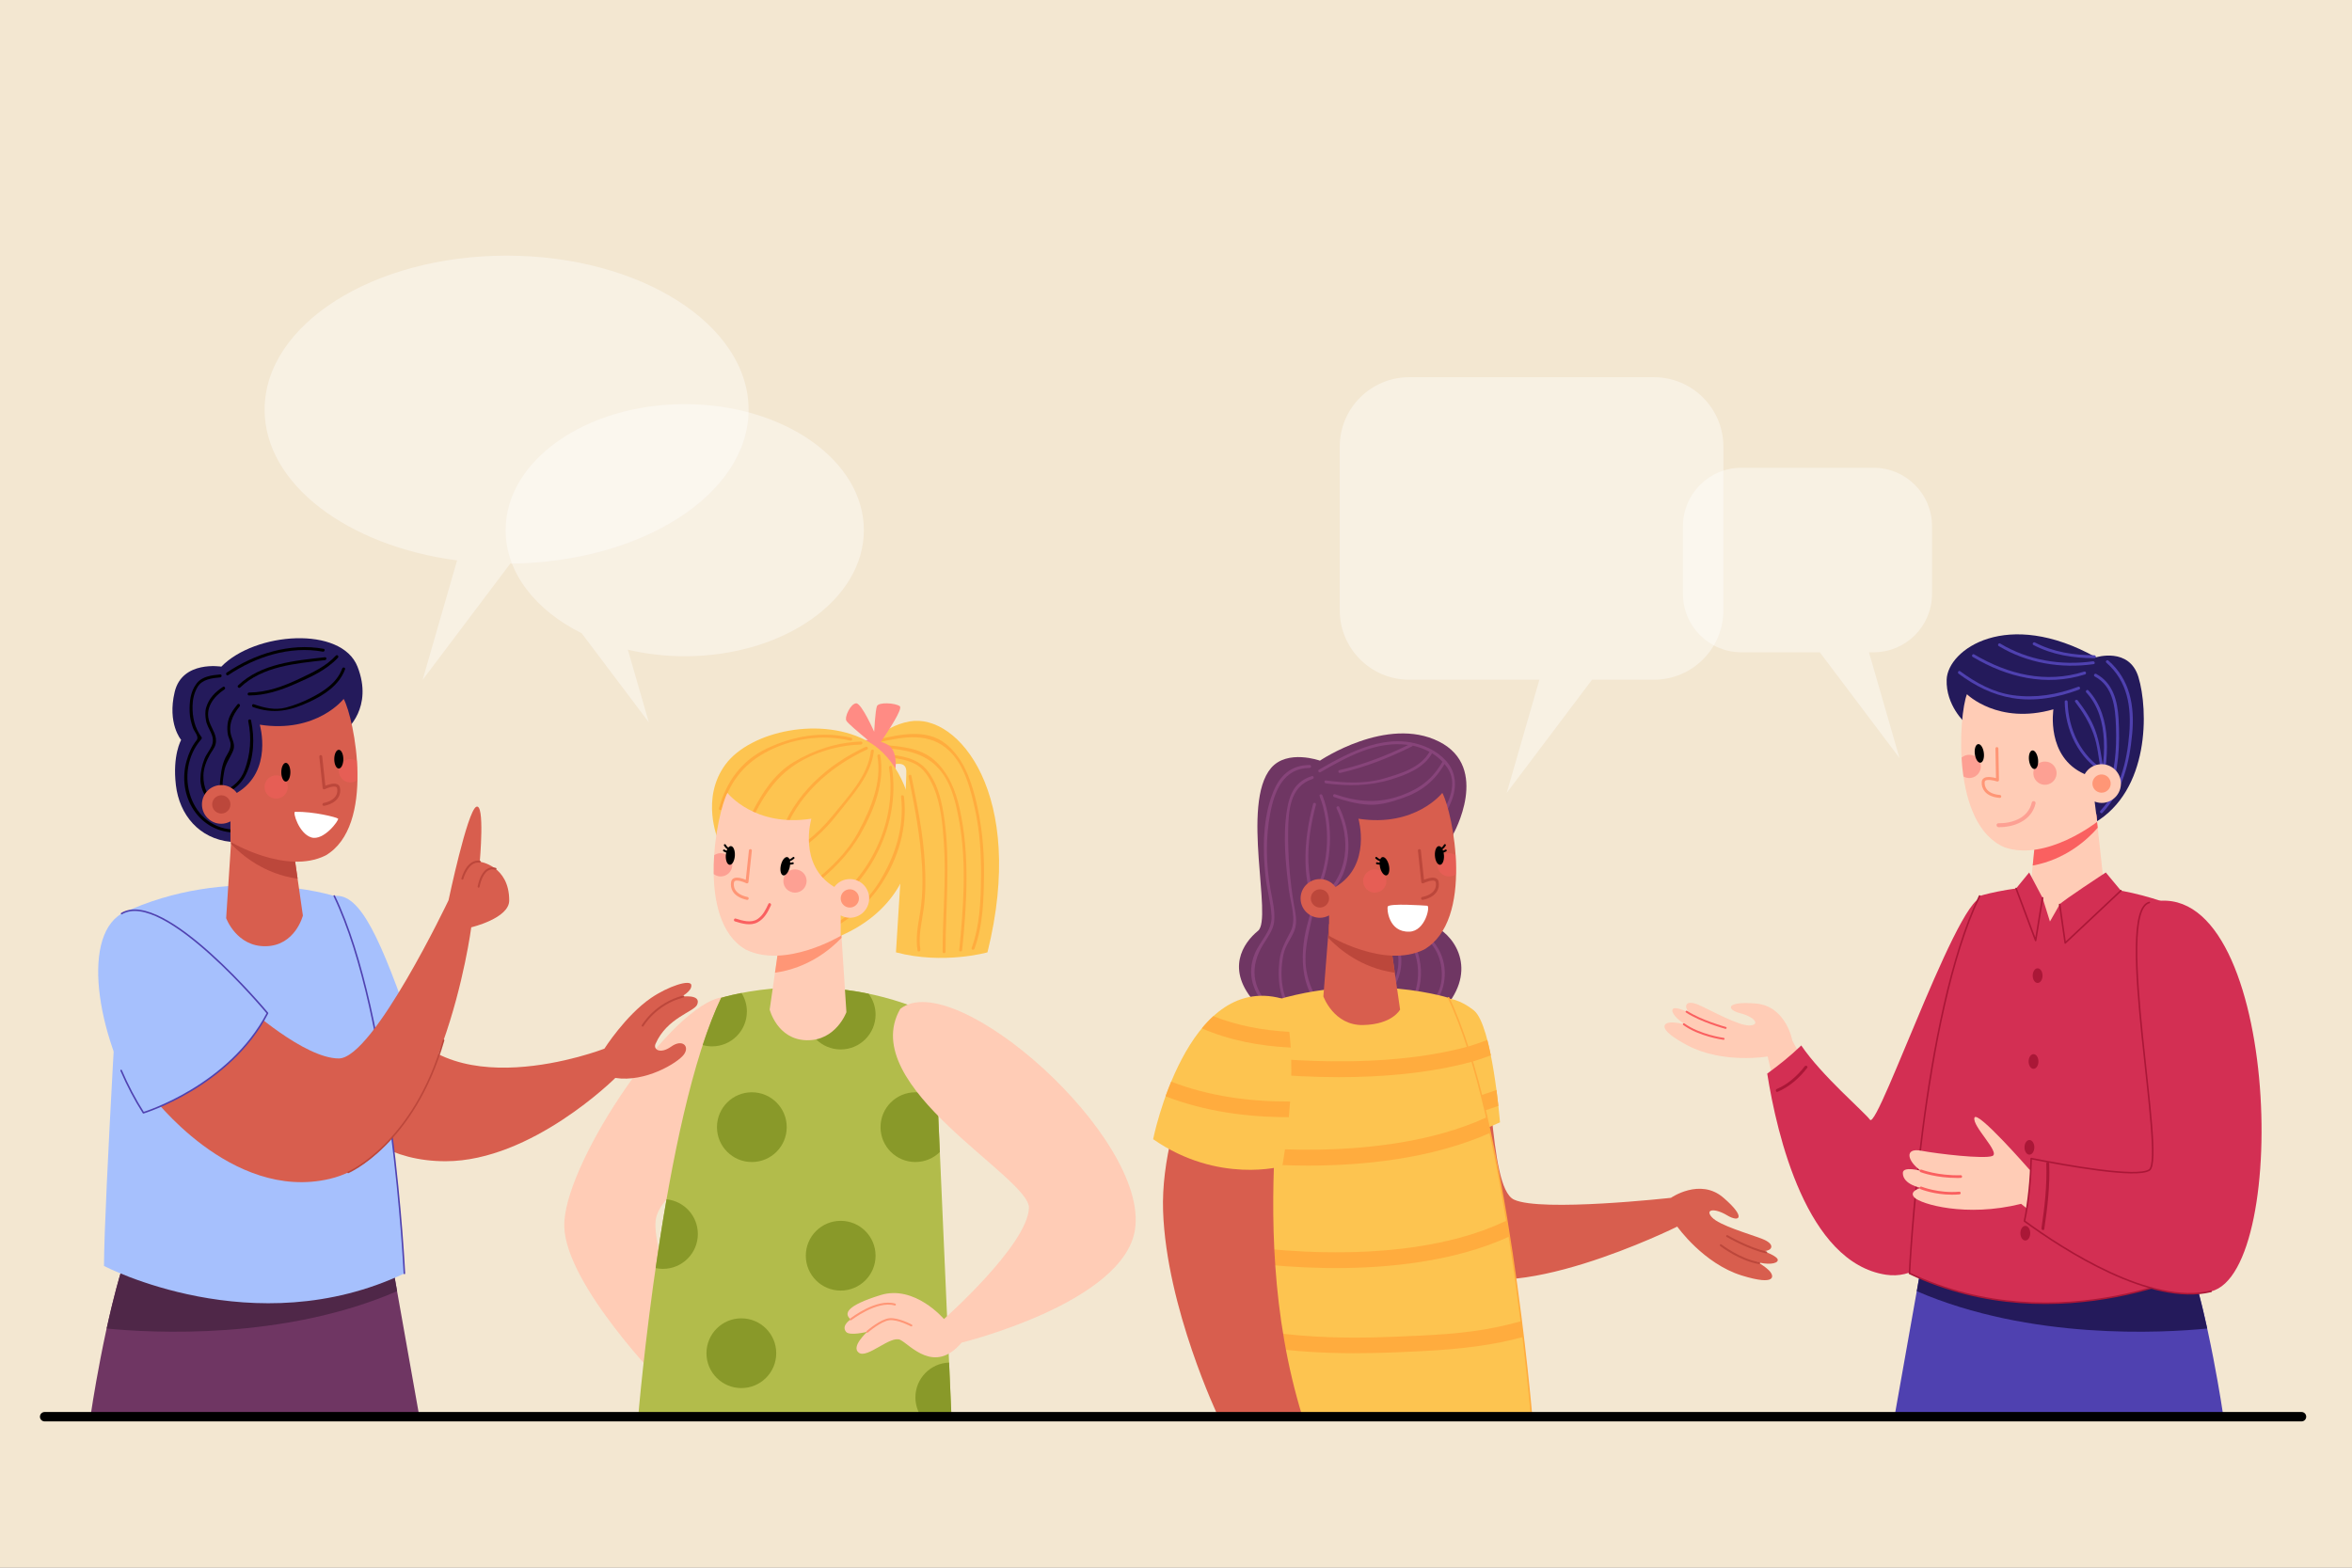 <?xml version="1.0" encoding="utf-8"?>
<!-- Generator: Adobe Illustrator 27.5.0, SVG Export Plug-In . SVG Version: 6.00 Build 0)  -->
<svg version="1.1" xmlns="http://www.w3.org/2000/svg" xmlns:xlink="http://www.w3.org/1999/xlink" x="0px" y="0px"
	 viewBox="0 0 750 500.001" style="enable-background:new 0 0 750 500.001;" xml:space="preserve">
<rect x="0" y="0" width="750" height="500.001" fill="#808080" stroke="none"/>
<g id="BACKGROUND">
	<rect style="fill:#F3E7D1;" width="749.999" height="500"/>
</g>
<g id="OBJECTS">
	<g>
		<path style="fill:#FFCCB6;" d="M228.872,318.381c-17.173,5.023-49.564,54.17-48.939,72.9c0.624,18.73,31.472,50.12,31.472,50.12
			l9.735-6.415c0,0-13.125-35.624-12.077-45.614c1.047-9.988,20.735-17.445,24.971-28.06
			C238.273,350.697,247.565,312.91,228.872,318.381z"/>
		<g>
			<path style="fill:#B2BC4B;" d="M303.402,451.845h-99.894c0,0,7.937-95.127,26.463-133.597c0,0,33.471-10.614,67.811,5.618
				L303.402,451.845z"/>
			<g>
				<path style="fill:#899929;" d="M250.871,359.494c0,6.143-4.981,11.123-11.125,11.123c-6.141,0-11.121-4.98-11.121-11.123
					s4.98-11.122,11.121-11.122C245.89,348.372,250.871,353.352,250.871,359.494z"/>
				<path style="fill:#899929;" d="M279.199,400.497c0,6.142-4.981,11.122-11.123,11.122c-6.143,0-11.122-4.98-11.122-11.122
					c0-6.143,4.979-11.125,11.122-11.125C274.218,389.372,279.199,394.354,279.199,400.497z"/>
				<path style="fill:#899929;" d="M247.524,431.596c0,6.142-4.98,11.12-11.123,11.12c-6.143,0-11.122-4.979-11.122-11.12
					c0-6.143,4.98-11.125,11.122-11.125C242.544,420.471,247.524,425.452,247.524,431.596z"/>
				<path style="fill:#899929;" d="M222.528,393.571c0-5.759-4.374-10.492-9.98-11.064c-1.313,7.485-2.47,14.897-3.485,21.935
					c0.756,0.162,1.539,0.252,2.342,0.252C217.548,404.693,222.528,399.713,222.528,393.571z"/>
				<path style="fill:#899929;" d="M280.783,359.494c0,6.143,4.98,11.123,11.121,11.123c3.036,0,5.783-1.218,7.791-3.189
					l-0.725-16.524c-1.922-1.582-4.383-2.531-7.066-2.531C285.764,348.372,280.783,353.352,280.783,359.494z"/>
				<path style="fill:#899929;" d="M256.954,323.588c0,6.142,4.979,11.122,11.122,11.122c6.142,0,11.123-4.98,11.123-11.122
					c0-2.495-0.833-4.791-2.219-6.645c-5.578-1.159-10.936-1.77-15.906-1.992C258.563,316.988,256.954,320.099,256.954,323.588z"/>
				<path style="fill:#899929;" d="M238.162,322.608c0-2.172-0.632-4.191-1.708-5.903c-4.107,0.792-6.482,1.543-6.482,1.543
					c-2.102,4.365-4.069,9.466-5.901,15.069c0.947,0.263,1.938,0.414,2.969,0.414C233.182,333.732,238.162,328.75,238.162,322.608z"
					/>
				<path style="fill:#899929;" d="M302.644,434.581c-5.963,0.204-10.739,5.09-10.739,11.104c0,2.278,0.689,4.396,1.864,6.16h9.634
					L302.644,434.581z"/>
			</g>
		</g>
		<g>
			<path style="fill:#FFCCB6;" d="M268.078,294.728l1.821,28.098c0,0-3.319,9.153-12.689,8.947
				c-9.371-0.207-11.776-9.781-11.776-9.781l3.535-24.616L268.078,294.728z"/>
			<path style="fill:#FF9676;" d="M268.078,294.728l0.282,4.379c-3.564,3.742-10.723,9.676-21.238,11.132l1.847-12.863
				L268.078,294.728z"/>
		</g>
		<g>
			<path style="fill:#FDC450;" d="M276.567,239.302c0,0,3.72-7.452,13.477-9.205c15.46-2.779,37.343,23.272,24.838,73.646
				c0,0-14.07,3.994-29.181,0c0,0,3.524-54.65,3.3-57.9c-0.346-5.019-8.686,0-8.686,0L276.567,239.302z"/>
			<g>
				<path style="fill:#FFAC3E;" d="M311.021,254.531c-1.634-6.461-4.163-13.124-9.546-17.373c-6.195-4.891-14.621-2.85-21.613-1.306
					c-0.59,0.13-0.341,1.035,0.248,0.904c7.96-1.759,16.299-3.449,22.724,2.842c4.778,4.681,6.637,12.04,8.036,18.348
					c1.591,7.156,2.032,14.545,1.96,21.858c-0.073,7.473-0.385,15.481-3,22.539c-0.21,0.567,0.695,0.809,0.903,0.249
					c2.778-7.499,2.967-15.98,3.044-23.897C313.857,270.569,313.017,262.416,311.021,254.531z"/>
				<path style="fill:#FFAC3E;" d="M297.895,242.4c-4.385-3.851-10.602-4.334-16.143-4.798c-0.604-0.05-0.598,0.886,0,0.936
					c6.558,0.552,12.837,1.391,17.501,6.51c4.238,4.653,5.692,11.529,6.729,17.53c2.279,13.204,1.212,27.181-0.108,40.435
					c-0.06,0.601,0.878,0.595,0.937,0c1.484-14.899,2.48-30.463-0.816-45.186C304.705,252.063,302.417,246.373,297.895,242.4z"/>
				<path style="fill:#FFAC3E;" d="M295.825,245.916c-3.212-4.203-8.466-4.953-13.393-5.324c-0.604-0.045-0.6,0.892,0,0.936
					c3.168,0.24,6.239,0.598,9.131,2.001c3.046,1.476,4.908,4.613,6.167,7.609c2.293,5.455,2.842,11.775,3.245,17.607
					c0.805,11.592-0.396,23.214-0.397,34.811c0,0.603,0.937,0.603,0.937,0c0.001-13.931,1.558-27.877-0.299-41.756
					C300.476,256.263,299.284,250.445,295.825,245.916z"/>
				<path style="fill:#FFAC3E;" d="M290.628,247.457c-0.119-0.591-1.022-0.341-0.904,0.248c1.915,9.486,3.759,18.987,4.304,28.669
					c0.288,5.107,0.127,10.257-0.731,15.304c-0.657,3.845-1.339,7.558-0.72,11.458c0.096,0.596,0.999,0.343,0.906-0.248
					c-0.724-4.54,0.515-8.841,1.094-13.311c0.62-4.777,0.59-9.61,0.32-14.412C294.371,265.827,292.474,256.604,290.628,247.457z"/>
			</g>
			<path style="fill:#FF8B84;" d="M283.618,237.914c-0.766-0.612-1.747-1.025-2.746-1.304c2.346-3.404,7.102-10.583,6.045-11.374
				c-1.39-1.044-6.762-1.39-7.289,0c-0.527,1.387-0.874,8.161-0.874,8.161s-3.996-9.126-5.733-9.079
				c-1.736,0.047-3.815,4.331-3.122,5.578c0.432,0.779,4.129,3.903,6.839,6.137c-0.492-0.013-0.798,0-0.798,0l0.627,1.881
				l7.745,7.929l1.235-0.725C285.547,245.118,286.223,240,283.618,237.914z"/>
			<path style="fill:#FDC450;" d="M228.926,267.655c0,0-5.558-13.068,2.408-23.837c7.967-10.768,31.093-15.633,45.829-7.121
				c16.387,9.463,24.182,47.128-9.085,61.777L228.926,267.655z"/>
			<g>
				<path style="fill:#FFAC3E;" d="M271.167,236.212c0.587,0.14,0.837-0.764,0.25-0.902c-9.229-2.175-18.528-0.606-27.021,3.484
					c-8.042,3.875-12.768,10.542-15.13,18.988c-0.162,0.582,0.741,0.829,0.904,0.247c2.236-7.996,6.453-13.917,13.794-17.96
					C252.173,235.546,262.074,234.068,271.167,236.212z"/>
				<path style="fill:#FFAC3E;" d="M253.552,243.881c6.165-4.016,13.684-6.178,21-6.43c0.603-0.021,0.603-0.956,0-0.935
					c-7.656,0.263-14.922,2.628-21.471,6.554c-5.968,3.576-9.951,9.622-13.034,15.687c-0.273,0.536,0.534,1.01,0.807,0.473
					C243.939,253.161,247.765,247.646,253.552,243.881z"/>
				<path style="fill:#FFAC3E;" d="M248.646,266.612c-0.194,0.574,0.711,0.817,0.903,0.251
					c4.383-12.895,14.845-22.217,26.957-27.844c0.547-0.254,0.072-1.062-0.473-0.81
					C263.694,243.943,253.107,253.491,248.646,266.612z"/>
				<path style="fill:#FFAC3E;" d="M267.365,259.284c4.606-5.926,10.408-11.968,11.28-19.761c0.065-0.599-0.872-0.594-0.937,0
					c-0.892,8.003-7.421,14.663-12.247,20.67c-4.961,6.175-11.271,11.026-18.498,14.251c-0.551,0.245-0.075,1.052,0.473,0.809
					C255.443,271.681,262.005,266.184,267.365,259.284z"/>
				<path style="fill:#FFAC3E;" d="M273.742,265.256c-3.592,6.677-9.126,11.976-15.067,16.559c-0.47,0.364-0.006,1.178,0.473,0.81
					c6.143-4.74,11.556-10.103,15.405-16.896c4.165-7.357,7.633-16.258,6.141-24.8c-0.104-0.592-1.007-0.341-0.904,0.249
					C281.257,249.568,277.65,257.996,273.742,265.256z"/>
				<path style="fill:#FFAC3E;" d="M284.4,244.603c-0.093-0.594-0.994-0.341-0.904,0.249c2.909,18.678-7.759,38.68-24.647,47.022
					c-0.541,0.268-0.067,1.075,0.474,0.81C276.616,284.14,287.372,263.683,284.4,244.603z"/>
				<path style="fill:#FFAC3E;" d="M288.264,254.082c-0.068-0.593-1.004-0.601-0.936,0c1.107,9.811-1.839,18.934-6.973,27.226
					c-4.429,7.152-11.218,12.093-18.609,15.846c-0.539,0.274-0.065,1.081,0.473,0.809c7.65-3.886,14.221-8.935,18.943-16.184
					C286.518,273.564,289.372,263.885,288.264,254.082z"/>
			</g>
		</g>
		<g>
			<path style="fill:#FFCCB6;" d="M270.989,280.369c-2.034,0-3.823,0.997-4.948,2.514c-11.683-6.952-7.32-21.762-7.32-21.762
				c-18.147,2.807-26.754-8.232-26.754-8.232c-3.366,6.174-10.289,40.601,5.8,49.955c12.648,6.244,30.312-4.37,30.312-4.37v-6.517
				c0.87,0.469,1.852,0.761,2.911,0.761c3.41,0,6.174-2.764,6.174-6.174C277.163,283.135,274.398,280.369,270.989,280.369z"/>
			<path style="fill:#FF9676;" d="M268.078,286.544c0,1.607,1.302,2.912,2.911,2.912c1.607,0,2.911-1.305,2.911-2.912
				c0-1.608-1.304-2.912-2.911-2.912C269.38,283.632,268.078,284.936,268.078,286.544z"/>
			<g>
				<g>
					<path style="fill:#FF9676;" d="M238.273,287.013c0.218,0,0.413-0.153,0.459-0.373c0.052-0.254-0.11-0.502-0.364-0.555
						c-1.834-0.381-3.168-1.141-3.854-2.198c-0.611-0.944-0.577-1.885-0.441-2.509c0.047-0.204,0.143-0.332,0.312-0.416
						c0.765-0.368,2.624,0.257,3.62,0.739c0.139,0.063,0.298,0.061,0.433-0.013c0.133-0.076,0.221-0.209,0.238-0.36l1.068-10.003
						c0.03-0.258-0.158-0.489-0.414-0.515c-0.264-0.021-0.489,0.157-0.518,0.415l-0.999,9.366c-0.955-0.39-2.764-0.99-3.836-0.472
						c-0.429,0.207-0.713,0.573-0.818,1.059c-0.246,1.128-0.044,2.271,0.571,3.217c0.825,1.271,2.363,2.174,4.449,2.607
						C238.21,287.008,238.242,287.013,238.273,287.013z"/>
				</g>
				<path style="opacity:0.4;fill:#FA6060;" d="M249.785,280.988c0,2.051,1.662,3.713,3.712,3.713c2.048,0,3.712-1.662,3.712-3.713
					c0-2.048-1.664-3.711-3.712-3.711C251.447,277.277,249.785,278.94,249.785,280.988z"/>
				<path style="opacity:0.4;fill:#FA6060;" d="M227.73,272.755c0.595-0.403,1.309-0.642,2.082-0.642
					c2.05,0,3.713,1.662,3.713,3.713s-1.663,3.712-3.713,3.712c-0.843,0-1.611-0.293-2.236-0.765
					C227.54,276.751,227.599,274.729,227.73,272.755z"/>
				<g>
					<path style="fill:#FA6060;" d="M234.362,293.874c2.239,0.701,4.956,1.494,7.189,0.304c2.197-1.17,3.271-3.232,4.282-5.42
						c0.253-0.546-0.555-1.021-0.809-0.473c-0.842,1.82-1.701,3.615-3.397,4.791c-2.084,1.444-4.837,0.577-7.018-0.104
						C234.032,292.789,233.789,293.696,234.362,293.874L234.362,293.874z"/>
				</g>
				<g>
					<g>
						<path d="M253.266,273.828c0.292-0.279-0.151-0.719-0.441-0.442c-0.323,0.307-0.664,0.52-1.066,0.677
							c-0.154-0.379-0.388-0.635-0.685-0.7c-0.78-0.177-1.708,0.985-2.071,2.595c-0.363,1.61-0.027,3.059,0.753,3.233
							c0.78,0.177,1.708-0.984,2.071-2.595c0.064-0.283,0.098-0.558,0.12-0.826c0.322-0.017,0.642-0.051,0.955-0.139
							c0.388-0.107,0.222-0.712-0.165-0.602c-0.257,0.071-0.515,0.102-0.774,0.119c-0.005-0.169-0.023-0.328-0.047-0.479
							C252.424,274.48,252.865,274.207,253.266,273.828z"/>
					</g>
					<path d="M230.856,269.68c-0.2-0.351,0.351-0.646,0.551-0.297c0.218,0.384,0.486,0.69,0.826,0.953
						c0.256-0.317,0.552-0.497,0.858-0.476c0.797,0.057,1.351,1.435,1.239,3.08c-0.113,1.647-0.85,2.938-1.648,2.885
						c-0.797-0.057-1.351-1.435-1.239-3.081c0.02-0.291,0.066-0.563,0.119-0.826c-0.301-0.108-0.597-0.232-0.873-0.406
						c-0.342-0.216-0.011-0.746,0.332-0.53c0.223,0.142,0.462,0.247,0.707,0.335c0.053-0.157,0.115-0.305,0.18-0.443
						C231.474,270.543,231.132,270.157,230.856,269.68z"/>
				</g>
			</g>
		</g>
		<g>
			<path style="fill:#FFCCB6;" d="M306.625,428.229c0,0,51.713-12.668,55.297-36.069c4.507-29.442-57.634-84.189-74.853-70.376
				c-14.208,24.705,41.419,53.706,41.043,63.483c-0.454,11.821-27.102,35.429-27.102,35.429s-9.324-11.02-20.226-7.64
				c-10.902,3.381-11.782,5.876-9.506,7.754c0,0-3.095,1.895-1.515,3.938c1.126,1.455,6.805,0,6.805,0s-5.412,4.84-2.667,6.716
				c2.746,1.879,10.067-5.634,13.168-4.133C290.168,428.835,297.908,438.517,306.625,428.229z"/>
			<g>
				<path style="fill:#FF9676;" d="M290.758,422.473c-0.175-0.095-4.277-2.296-7.126-2.035c-2.849,0.259-7.091,3.919-7.27,4.076
					c-0.129,0.111-0.144,0.308-0.03,0.439c0.063,0.07,0.149,0.107,0.235,0.107c0.073,0,0.147-0.025,0.205-0.076
					c0.044-0.036,4.269-3.684,6.917-3.924c2.666-0.232,6.731,1.94,6.772,1.961c0.152,0.083,0.343,0.025,0.422-0.125
					C290.967,422.744,290.911,422.555,290.758,422.473z"/>
				<path style="fill:#FF9676;" d="M285.279,416.372c0.166,0.05,0.338-0.05,0.386-0.214c0.048-0.165-0.047-0.337-0.213-0.387
					c-5.968-1.73-14.028,4.526-14.367,4.794c-0.137,0.106-0.159,0.304-0.054,0.439c0.061,0.078,0.153,0.119,0.246,0.119
					c0.069,0,0.136-0.023,0.193-0.067C271.549,420.993,279.621,414.729,285.279,416.372z"/>
			</g>
		</g>
	</g>
	<g>
		<g>
			<path style="fill:#6F3663;" d="M28.838,451.845c0,0,4.682-32.468,11.862-52.759h83.665l9.365,52.759H28.838z"/>
			<path style="fill:#4F2748;" d="M126.624,411.816l-2.259-12.73H40.7c-2.593,7.327-4.857,16.239-6.696,24.638
				C48.414,425.142,90.405,427.474,126.624,411.816z"/>
		</g>
		<g>
			<path style="fill:#D85E4E;" d="M142.159,370.364c27.472-0.055,54.05-26.563,54.05-26.563c9.597,1.486,19.891-4.811,21.857-7.459
				c1.963-2.649-0.487-5.066-4.008-2.558c-3.521,2.511-5.816,0.969-5.025-0.842c3.654-8.384,12.325-10.211,13.288-12.539
				c1.443-3.491-5.113-2.501-5.113-2.501s3.451-1.729,3.237-3.71c-0.217-1.982-7.417,0.387-12.846,4.103
				c-8.127,5.566-14.868,16.167-14.868,16.167s-52.445,20.446-67.549-13.761l-26.184,15.287
				C98.999,335.989,106.751,370.438,142.159,370.364z"/>
			<g>
				<path style="fill:#BC473B;" d="M204.931,327.431c-0.054,0-0.107-0.014-0.157-0.042c-0.148-0.086-0.201-0.275-0.115-0.426
					c0.041-0.07,4.142-7.111,13.142-9.438c0.17-0.037,0.337,0.06,0.38,0.225c0.044,0.167-0.056,0.336-0.225,0.38
					c-8.745,2.262-12.716,9.075-12.755,9.143C205.143,327.373,205.038,327.431,204.931,327.431z"/>
			</g>
			<path style="fill:#A6C0FD;" d="M106.589,285.764c8.336-1.034,14.822,13.674,25.348,44.112c0,0-8.471,16.646-30.124,19.134
				C101.813,349.01,86.078,288.308,106.589,285.764z"/>
		</g>
		<path style="fill:#A6C0FD;" d="M33.16,403.768c0,0,47.896,25.105,95.792,2.372c0,0-3.837-81.907-22.363-120.376
			c0,0-33.471-10.614-67.811,5.62C38.778,291.384,33.181,383.766,33.16,403.768z"/>
		<path style="fill:none;stroke:#4F41B0;stroke-width:0.5;stroke-linecap:round;stroke-linejoin:round;stroke-miterlimit:10;" d="
			M128.952,406.14c0,0-3.837-81.907-22.363-120.376"/>
		<g>
			<path style="fill:#D85E4E;" d="M73.941,264.744l-1.822,28.096c0,0,3.319,9.156,12.69,8.948c9.371-0.207,11.776-9.78,11.776-9.78
				l-3.535-24.617L73.941,264.744z"/>
			<path style="fill:#BC473B;" d="M73.941,264.744l-0.284,4.379c3.565,3.741,10.725,9.675,21.24,11.132l-1.847-12.864
				L73.941,264.744z"/>
		</g>
		<g>
			<path style="fill:#241A5B;" d="M110.343,232.822c0,0,8.804-7.11,3.653-20.206c-5.15-13.098-32.677-11.039-43.423,0
				c0,0-12.431-2.059-14.863,8.045c-2.433,10.102,2.058,15.34,2.058,15.34s-2.807,4.819-1.684,14.385
				c1.122,9.565,7.462,17.084,17.4,18.104C84.735,269.647,110.343,232.822,110.343,232.822z"/>
			<g>
				<path d="M109.127,213.218c-1.677,4.606-5.979,7.329-10.155,9.452c-2.508,1.275-5.13,2.302-7.851,3.018
					c-3.47,0.912-6.883,0.08-10.173-1.071c-0.571-0.2-0.815,0.705-0.248,0.902c6.571,2.301,11.813,1.214,18.013-1.684
					c4.684-2.189,9.477-5.31,11.318-10.369C110.237,212.899,109.332,212.654,109.127,213.218z"/>
				<path d="M79.428,220.878c-0.604,0.005-0.604,0.94,0,0.936c5.154-0.04,9.907-1.586,14.589-3.64
					c4.903-2.151,10.058-4.42,13.752-8.408c0.409-0.442-0.251-1.107-0.662-0.664c-3.216,3.474-7.428,5.378-11.631,7.371
					C90.374,218.895,85.141,220.833,79.428,220.878z"/>
				<path d="M72.778,215.329c8.702-5.853,19.653-9.413,30.162-7.491c0.591,0.108,0.843-0.793,0.248-0.903
					c-10.759-1.967-21.958,1.583-30.884,7.584C71.807,214.855,72.275,215.666,72.778,215.329z"/>
				<path d="M76.595,219.258c7.116-6.79,17.738-7.656,27.028-8.705c0.593-0.067,0.599-1.003,0-0.937
					c-9.571,1.08-20.369,1.992-27.69,8.978C75.495,219.012,76.158,219.673,76.595,219.258z"/>
				<path d="M79.162,230.031c1.123,5.302,0.704,10.511-1.166,15.592c-1.236,3.357-3.622,5.327-6.528,6.675
					c-0.969-1.365-0.215-4.608-0.004-6.057c0.38-2.618,1.861-4.407,2.832-6.717c0.656-1.561,0.176-2.804-0.395-4.354
					c-1.327-3.601,0.192-7.085,2.508-9.863c0.383-0.46-0.275-1.126-0.663-0.664c-1.465,1.758-2.857,3.806-3.154,6.138
					c-0.167,1.313-0.132,2.502,0.126,3.792c0.179,0.575,0.377,1.143,0.596,1.706c0.581,1.578-0.075,3.095-0.917,4.462
					c-1.353,2.194-1.833,4.79-2.092,7.312c-0.15,1.466-0.512,3.304,0.282,4.631c-0.878,0.358-1.787,0.683-2.73,0.967
					c-0.577,0.174-0.331,1.078,0.249,0.902c4.437-1.335,8.217-3.246,10.33-7.566c2.574-5.26,2.822-11.571,1.629-17.206
					C79.94,229.191,79.038,229.441,79.162,230.031z"/>
				<path d="M75.612,264.614c-15.065,0.291-20.55-18.474-11.394-28.885c0.129-0.148,0.201-0.393,0.073-0.569
					c-2.204-3.023-2.967-6.338-2.89-10.042c0.044-2.117,0.497-4.117,1.563-5.952c1.474-2.541,4.672-2.884,7.251-3.122
					c0.596-0.055,0.601-0.991,0-0.937c-2.621,0.242-5.765,0.586-7.499,2.853c-2.032,2.657-2.341,5.886-2.242,9.142
					c0.053,1.699,0.469,3.364,1.015,4.963c0.442,1.298,2.128,2.877,1.173,4.065c-1.519,1.891-2.487,4.162-3.149,6.477
					c-3.218,11.254,3.932,23.18,16.1,22.945C76.215,265.538,76.216,264.603,75.612,264.614z"/>
				<path d="M65.741,225.664c-0.396,1.33-0.28,2.734-0.063,4.078c0.451,2.78,3.18,4.997,1.84,8.117
					c-0.631,1.468-1.723,2.68-2.315,4.182c-0.828,2.103-1.262,4.115-1.287,6.367c-0.041,3.639,1.915,6.713,4.665,8.911
					c0.467,0.371,1.133-0.287,0.662-0.663c-3.039-2.428-4.422-5.398-4.378-9.314c0.026-2.307,0.957-4.681,2.06-6.657
					c0.593-1.061,1.503-2.09,1.805-3.294c0.662-2.645-1.017-4.609-1.91-7.031c-1.633-4.426,1.282-8.177,4.748-10.471
					c0.501-0.334,0.033-1.144-0.473-0.81C68.562,220.759,66.62,222.702,65.741,225.664z"/>
			</g>
		</g>
		<g>
			<path style="fill:#D85E4E;" d="M109.593,222.905c0,0-8.607,11.04-26.755,8.231c0,0,4.366,14.809-7.319,21.763
				c-1.124-1.518-2.913-2.514-4.946-2.514c-3.41,0-6.174,2.764-6.174,6.174c0,3.41,2.764,6.175,6.174,6.175
				c1.059,0,2.041-0.292,2.911-0.763v6.519c0,0,17.662,10.614,30.31,4.37C119.884,263.506,112.961,229.08,109.593,222.905z"/>
			<path style="fill:#BC473B;" d="M73.484,256.56c0,1.608-1.303,2.913-2.911,2.913c-1.608,0-2.912-1.305-2.912-2.913
				c0-1.607,1.303-2.911,2.912-2.911C72.181,253.648,73.484,254.952,73.484,256.56z"/>
			<g>
				<g>
					<path style="fill:#BC473B;" d="M103.288,257.027c-0.217,0-0.412-0.152-0.458-0.371c-0.052-0.254,0.109-0.502,0.364-0.555
						c1.834-0.381,3.167-1.141,3.852-2.199c0.611-0.943,0.577-1.885,0.441-2.508c-0.045-0.205-0.141-0.334-0.311-0.416
						c-0.764-0.369-2.625,0.255-3.621,0.736c-0.138,0.065-0.298,0.063-0.432-0.011c-0.132-0.075-0.222-0.208-0.238-0.359
						l-1.069-10.003c-0.027-0.258,0.159-0.489,0.416-0.517c0.263-0.019,0.488,0.158,0.516,0.416l1.001,9.368
						c0.952-0.391,2.763-0.99,3.836-0.474c0.428,0.209,0.712,0.575,0.817,1.06c0.247,1.127,0.044,2.27-0.571,3.217
						c-0.825,1.272-2.363,2.175-4.447,2.608C103.352,257.025,103.319,257.027,103.288,257.027z"/>
				</g>
				<path style="fill:#FFFFFF;" d="M94.079,258.922c-0.818,0.021,1.253,6.982,5.212,8.171c3.959,1.19,8.904-5.563,8.515-5.991
					C107.417,260.671,99.966,258.78,94.079,258.922z"/>
				<path style="opacity:0.4;fill:#FA6060;" d="M91.776,251.005c0,2.051-1.662,3.713-3.712,3.713c-2.05,0-3.711-1.662-3.711-3.713
					c0-2.049,1.662-3.712,3.711-3.712C90.114,247.293,91.776,248.956,91.776,251.005z"/>
				<path style="opacity:0.4;fill:#FA6060;" d="M113.83,242.769c-0.594-0.402-1.31-0.639-2.082-0.639
					c-2.049,0-3.712,1.662-3.712,3.713c0,2.049,1.663,3.712,3.712,3.712c0.843,0,1.612-0.292,2.235-0.766
					C114.021,246.768,113.963,244.745,113.83,242.769z"/>
				<g>
					<path d="M92.593,246.292c0,1.651-0.648,2.989-1.447,2.989c-0.8,0-1.447-1.338-1.447-2.989c0-1.65,0.647-2.987,1.447-2.987
						C91.945,243.305,92.593,244.642,92.593,246.292z"/>
					<path d="M109.483,242.129c0,1.651-0.647,2.989-1.447,2.989s-1.447-1.337-1.447-2.989c0-1.65,0.648-2.988,1.447-2.988
						S109.483,240.479,109.483,242.129z"/>
				</g>
			</g>
		</g>
		<g>
			<path style="fill:#D85E4E;" d="M48.013,349.01c0,0,25.519,34.43,57.145,26.974c35.752-8.428,45.117-80.229,45.117-80.229
				s12.099-2.854,12.102-8.552c0.006-11.116-9.389-12.373-9.389-12.373s1.708-18.922-1.138-17.499
				c-2.845,1.424-8.819,29.795-8.819,29.795s-24.006,50.46-34.996,50.46c-10.99,0-29.299-16.529-29.299-16.529L48.013,349.01z"/>
			<path style="fill:#A6C0FD;" d="M38.778,291.384c-13.463,8.014-7.266,41.334,6.958,63.525c0,0,27.35-8.338,39.563-31.765
				C85.3,323.145,52.304,283.332,38.778,291.384z"/>
			<g>
				<g>
					<path style="fill:#BC473B;" d="M147.436,280.565c-0.026,0-0.054-0.002-0.08-0.011c-0.167-0.044-0.266-0.215-0.222-0.38
						c0.068-0.256,1.718-6.285,5.9-5.656c0.17,0.025,0.289,0.183,0.264,0.355c-0.026,0.169-0.191,0.284-0.354,0.264
						c-3.648-0.523-5.19,5.142-5.206,5.199C147.7,280.474,147.574,280.565,147.436,280.565z"/>
				</g>
				<g>
					<path style="fill:#BC473B;" d="M152.627,283.112c-0.017,0-0.032-0.001-0.049-0.004c-0.17-0.027-0.287-0.186-0.26-0.356
						c0.027-0.168,0.672-4.14,2.94-5.589c0.842-0.54,1.796-0.663,2.833-0.366c0.165,0.045,0.262,0.22,0.214,0.385
						c-0.047,0.166-0.22,0.264-0.385,0.215c-0.873-0.247-1.632-0.154-2.325,0.293c-2.034,1.301-2.654,5.119-2.66,5.159
						C152.91,283.003,152.778,283.112,152.627,283.112z"/>
				</g>
			</g>
		</g>
		<path style="fill:none;stroke:#4F41B0;stroke-width:0.5;stroke-linecap:round;stroke-linejoin:round;stroke-miterlimit:10;" d="
			M38.627,341.419c2.033,4.729,4.429,9.308,7.109,13.49c0,0,27.35-8.338,39.563-31.765c0,0-32.996-39.813-46.521-31.761"/>
		<path style="fill:none;stroke:#BC473B;stroke-width:0.5;stroke-linecap:round;stroke-linejoin:round;stroke-miterlimit:10;" d="
			M111.015,373.94c0,0,20.922-9.044,30.437-42.164"/>
	</g>
	<g>
		<g>
			<path style="fill:#241A5B;" d="M626.617,230.516c0,0-6.167-5.5-5.87-13.773c0.346-9.598,19.246-22.927,47.623-7.096
				c0,0,10.599-3.331,13.524,6.281c3.179,10.439,3.675,36.221-14.114,46.575L626.617,230.516z"/>
			<g>
				<g>
					<path style="fill:#4F41B0;" d="M624.562,214.882c5.196,3.835,10.717,6.685,17.13,7.759c7.186,1.205,14.527-0.164,21.267-2.698
						c0.56-0.212,0.318-1.116-0.248-0.904c-6.685,2.513-13.651,3.686-20.769,2.699c-6.291-0.872-11.865-3.945-16.906-7.665
						C624.549,213.715,624.081,214.527,624.562,214.882L624.562,214.882z"/>
				</g>
				<g>
					<path style="fill:#4F41B0;" d="M629.057,209.524c10.993,6.502,23.354,9.518,35.802,5.578c0.575-0.18,0.329-1.084-0.248-0.901
						c-12.229,3.869-24.291,0.899-35.08-5.486C629.011,208.406,628.539,209.216,629.057,209.524L629.057,209.524z"/>
				</g>
				<g>
					<path style="fill:#4F41B0;" d="M637.355,206.065c9.08,5.455,19.838,7.245,30.269,5.753c0.599-0.086,0.344-0.988-0.248-0.904
						c-10.177,1.458-20.698-0.342-29.549-5.659C637.31,204.944,636.838,205.754,637.355,206.065L637.355,206.065z"/>
				</g>
				<g>
					<path style="fill:#4F41B0;" d="M648.419,205.72c6.087,3.166,12.628,4.164,19.429,4.211c0.602,0.005,0.602-0.932,0-0.935
						c-6.639-0.046-13.01-0.993-18.953-4.085C648.357,204.63,647.886,205.441,648.419,205.72L648.419,205.72z"/>
				</g>
				<g>
					<path style="fill:#4F41B0;" d="M658.389,223.814c0.158,8.95,4.405,18.128,12.334,22.707c0.524,0.301,0.995-0.506,0.474-0.809
						c-7.645-4.413-11.72-13.274-11.871-21.898C659.315,223.211,658.378,223.208,658.389,223.814L658.389,223.814z"/>
				</g>
				<g>
					<path style="fill:#4F41B0;" d="M671.666,211.353c6.796,5.959,7.996,14.044,7.308,22.645
						c-0.716,8.949-2.939,17.859-9.209,24.582c-0.412,0.44,0.249,1.104,0.661,0.663c6.502-6.967,8.626-16.004,9.484-25.245
						c0.818-8.806-0.676-17.252-7.584-23.308C671.876,210.292,671.211,210.953,671.666,211.353L671.666,211.353z"/>
				</g>
				<g>
					<path style="fill:#4F41B0;" d="M667.957,215.747c5.901,3.156,6.569,9.862,6.779,15.889c0.264,7.495-0.31,14.729-3.019,21.79
						c-0.217,0.564,0.689,0.807,0.901,0.248c3.033-7.9,3.42-16.062,2.946-24.426c-0.321-5.677-1.784-11.451-7.135-14.312
						C667.896,214.652,667.425,215.462,667.957,215.747L667.957,215.747z"/>
				</g>
				<g>
					<path style="fill:#4F41B0;" d="M665.27,220.859c7.71,8.308,5.985,21.901,3.855,32.047c-0.124,0.589,0.779,0.839,0.903,0.249
						c2.21-10.518,3.883-24.364-4.098-32.96C665.52,219.754,664.858,220.418,665.27,220.859L665.27,220.859z"/>
				</g>
				<g>
					<path style="fill:#4F41B0;" d="M661.737,223.877c2.427,3.158,4.449,6.456,5.828,10.206c1.414,3.843,1.61,8.001,2.425,11.983
						c0.12,0.59,1.022,0.34,0.901-0.247c-0.889-4.358-1.226-8.732-2.772-12.935c-1.272-3.462-3.34-6.573-5.571-9.481
						C662.184,222.932,661.371,223.399,661.737,223.877L661.737,223.877z"/>
				</g>
			</g>
		</g>
		<g>
			<path style="fill:#FFCCB6;" d="M563.659,336.96c0,0-14.264,2.464-25.634-3.581c-10.263-5.463-7.43-7.354-4.813-7.278
				c2.614,0.072,4.584,0.855,4.584,0.855c-2.965-1.591-5.15-4.162-4.371-5.147c0.778-0.982,5.24,1.156,5.24,1.156
				c-1.95-2.067-1.134-4.304,3.082-2.425c4.214,1.878,12.664,6.659,16.184,6.513c3.519-0.151,1.534-2.741-2.951-3.871
				c-4.489-1.135-4.912-3.909,4.857-3.128c9.771,0.784,11.714,11.887,11.714,11.887l7.51,13.64l-11.689,7.012L563.659,336.96z"/>
			<g>
				<path style="fill:#FA6060;" d="M536.69,326.487c0.102-0.142,0.297-0.172,0.434-0.071c4.925,3.561,12.469,4.597,12.542,4.603
					c0.171,0.024,0.288,0.181,0.269,0.351c-0.023,0.162-0.162,0.274-0.32,0.271c-0.008,0-0.02,0-0.031-0.002
					c-0.315-0.042-7.771-1.061-12.824-4.716C536.62,326.821,536.586,326.626,536.69,326.487z"/>
				<path style="fill:#FA6060;" d="M537.546,322.506c0.097-0.144,0.29-0.186,0.434-0.092c4.573,3.01,12.29,5.105,12.369,5.123
					c0.167,0.048,0.264,0.217,0.22,0.382c-0.038,0.143-0.167,0.235-0.31,0.232c-0.021,0-0.044-0.003-0.072-0.01
					c-0.079-0.021-7.893-2.138-12.55-5.204C537.493,322.843,537.453,322.65,537.546,322.506z"/>
			</g>
			<path style="fill:#D32F53;" d="M633.321,287.311c-5.647-11.186-34.396,73.382-37.018,69.826
				c-1.896-2.568-15.271-13.919-21.926-23.697c-3.361,3.268-7.038,6.202-10.848,8.977c3.098,19.491,12.559,60.288,37.844,64.142
				C634.712,411.639,645.807,312.043,633.321,287.311z"/>
			<g>
				<path style="fill:#AA1737;" d="M566.834,348.226c3.7-1.541,7.042-4.477,9.443-7.649c0.364-0.483-0.45-0.948-0.808-0.473
					c-2.246,2.965-5.429,5.779-8.885,7.219C566.038,347.552,566.278,348.459,566.834,348.226L566.834,348.226z"/>
			</g>
		</g>
		<g>
			<path style="fill:#4F41B0;" d="M709,451.845c0,0-4.683-32.468-11.862-52.759h-83.665l-9.366,52.759H709z"/>
			<path style="fill:#241A5B;" d="M611.215,411.816l2.258-12.73h83.665c2.593,7.327,4.857,16.239,6.697,24.638
				C689.424,425.143,647.434,427.473,611.215,411.816z"/>
		</g>
		<path style="fill:#D32F53;" d="M704.677,403.768c0,0-47.893,25.105-95.79,2.372c0,0,3.837-81.907,22.361-120.376
			c0,0,33.47-10.614,67.811,5.62C699.06,291.384,704.658,383.766,704.677,403.768z"/>
		<path style="fill:none;stroke:#AA1737;stroke-width:0.5;stroke-linecap:round;stroke-linejoin:round;stroke-miterlimit:10;" d="
			M704.677,403.768c0,0-47.893,25.105-95.79,2.372c0,0,3.837-81.907,22.361-120.376"/>
		<g>
			<path style="fill:#FFCCB6;" d="M670.717,280.523l-2.28-20.882l-18.974,3.485l-1.962,19.842l3.82,3.391l2.353,7.529
				c0.005,0,0.009,0,0.015,0.003l3.095-5.421L670.717,280.523z"/>
			<path style="fill:#FA6060;" d="M668.437,259.642l0.479,4.36c-3.398,3.895-10.291,10.14-20.732,12.057l1.28-12.932
				L668.437,259.642z"/>
		</g>
		<g>
			<path style="fill:#FFCCB6;" d="M676.267,249.14c-0.427-3.383-3.517-5.779-6.899-5.351c-2.018,0.253-3.669,1.465-4.595,3.111
				c-12.46-5.433-9.985-20.672-9.985-20.672c-17.654,5.058-27.576-4.814-27.576-4.814c-2.567,6.547-5.123,41.57,12.012,48.836
				c13.332,4.608,29.523-8.137,29.523-8.137l-0.814-6.462c0.922,0.355,1.933,0.521,2.982,0.389
				C674.297,255.613,676.694,252.523,676.267,249.14z"/>
			<path style="fill:#FF9676;" d="M667.252,250.278c0.202,1.594,1.661,2.729,3.254,2.524c1.594-0.201,2.728-1.659,2.523-3.253
				c-0.2-1.595-1.658-2.727-3.254-2.523C668.183,247.228,667.05,248.682,667.252,250.278z"/>
			<g>
				<g>
					<path style="fill:#FF9676;" d="M637.741,254.477c0.215-0.025,0.39-0.201,0.41-0.429c0.021-0.255-0.175-0.482-0.432-0.504
						c-1.869-0.149-3.285-0.734-4.096-1.698c-0.726-0.856-0.811-1.797-0.754-2.432c0.02-0.209,0.098-0.347,0.257-0.452
						c0.712-0.463,2.636-0.076,3.684,0.277c0.146,0.047,0.304,0.026,0.428-0.065c0.122-0.092,0.193-0.233,0.19-0.386l-0.188-10.059
						c-0.009-0.259-0.221-0.462-0.479-0.46c-0.262,0.014-0.466,0.22-0.459,0.479l0.177,9.418c-0.991-0.27-2.865-0.635-3.862,0.013
						c-0.398,0.261-0.634,0.659-0.678,1.152c-0.104,1.149,0.239,2.257,0.97,3.122c0.975,1.157,2.614,1.86,4.738,2.024
						C637.678,254.48,637.71,254.48,637.741,254.477z"/>
				</g>
				<path style="opacity:0.4;fill:#FA6060;" d="M648.408,247.061c0.257,2.032,2.115,3.474,4.146,3.216
					c2.037-0.257,3.477-2.114,3.218-4.146c-0.255-2.036-2.111-3.475-4.146-3.219C649.593,243.168,648.151,245.025,648.408,247.061z"
					/>
				<path style="opacity:0.4;fill:#FA6060;" d="M625.495,241.65c0.539-0.474,1.221-0.798,1.985-0.895
					c2.035-0.258,3.892,1.187,4.148,3.219c0.257,2.032-1.181,3.889-3.218,4.148c-0.836,0.104-1.636-0.088-2.312-0.481
					C625.807,245.642,625.611,243.63,625.495,241.65z"/>
				<g>
					<path d="M647.009,242.486c0.206,1.637,1.017,2.883,1.81,2.785c0.791-0.099,1.268-1.51,1.061-3.148
						c-0.206-1.635-1.019-2.881-1.81-2.782C647.275,239.442,646.8,240.847,647.009,242.486z"/>
					<path d="M629.729,240.472c0.208,1.637,1.017,2.884,1.81,2.785c0.794-0.102,1.27-1.507,1.061-3.148
						c-0.204-1.635-1.016-2.885-1.81-2.782C629.998,237.425,629.522,238.836,629.729,240.472z"/>
				</g>
				<g style="opacity:0.4;">
					<path style="fill:#FA6060;" d="M637.293,263.819c5.102,0.058,10.578-2.165,11.808-7.573c0.179-0.786-1.04-1.063-1.217-0.28
						c-1.109,4.878-6.123,6.657-10.646,6.604C636.432,262.563,636.488,263.81,637.293,263.819L637.293,263.819z"/>
				</g>
			</g>
		</g>
		<g>
			<g>
				<path style="fill:#AA1737;" d="M651.321,311.167c0,1.292-0.701,2.339-1.568,2.339s-1.57-1.047-1.57-2.339
					c0-1.29,0.703-2.337,1.57-2.337S651.321,309.877,651.321,311.167z"/>
				<path style="fill:#AA1737;" d="M650.014,338.55c0,1.29-0.703,2.338-1.57,2.338c-0.867,0-1.567-1.048-1.567-2.338
					c0-1.291,0.7-2.337,1.567-2.337C649.311,336.213,650.014,337.259,650.014,338.55z"/>
				<path style="fill:#AA1737;" d="M648.705,365.931c0,1.291-0.703,2.338-1.57,2.338c-0.865,0-1.568-1.047-1.568-2.338
					c0-1.291,0.703-2.336,1.568-2.336C648.002,363.595,648.705,364.64,648.705,365.931z"/>
				<path style="fill:#AA1737;" d="M647.396,393.313c0,1.29-0.701,2.338-1.568,2.338c-0.867,0-1.569-1.048-1.569-2.338
					c0-1.292,0.702-2.336,1.569-2.336C646.694,390.977,647.396,392.021,647.396,393.313z"/>
			</g>
			<g>
				<path style="fill:#D32F53;" d="M658.549,300.749l-1.766-12.278c0.667-1.043,14.71-10.2,14.71-10.2l4.822,5.795L658.549,300.749z
					"/>
				<polygon style="fill:#D32F53;" points="647.055,278.271 651.321,286.359 649.119,299.963 642.892,283.365 				"/>
			</g>
			
				<polyline style="fill:none;stroke:#AA1737;stroke-width:0.5;stroke-linecap:round;stroke-linejoin:round;stroke-miterlimit:10;" points="
				656.783,288.471 658.549,300.749 676.315,284.065 			"/>
			
				<polyline style="fill:none;stroke:#AA1737;stroke-width:0.5;stroke-linecap:round;stroke-linejoin:round;stroke-miterlimit:10;" points="
				651.321,286.359 649.119,299.963 642.892,283.365 			"/>
		</g>
		<g>
			<path style="fill:#FFCCB6;" d="M681.264,381.038c-4.66,3.049-34.136-8.022-34.136-8.022S630.357,353.788,629.6,356.5
				c-0.758,2.709,8.426,11.182,5.698,12.2c-2.731,1.016-17.287-0.677-22.717-1.695c-5.435-1.017-4.401,3.391,0,6.441
				c0,0-5.812-1.638-5.812,0.672c0,3.725,5.812,4.752,5.812,4.752s-4.063,0.967-2.133,3.049c1.929,2.082,16.464,6.439,34.039,2.035
				c0,0,35.315,29.49,57.628,24.066L681.264,381.038z"/>
			<g>
				<path style="fill:#FA6060;" d="M625.224,374.826c-7.217,0.212-12.439-1.759-12.489-1.779c-0.219-0.089-0.47,0.023-0.554,0.243
					c-0.086,0.222,0.025,0.47,0.244,0.554c0.204,0.081,4.883,1.854,11.663,1.854c0.381,0,0.768-0.005,1.163-0.016
					c0.236-0.007,0.421-0.206,0.413-0.441C625.66,375.004,625.46,374.805,625.224,374.826z"/>
				<path style="fill:#FA6060;" d="M624.759,380.079c-6.621,0.584-11.966-1.586-12.016-1.605c-0.217-0.092-0.468,0.013-0.56,0.232
					c-0.09,0.219,0.015,0.47,0.234,0.559c0.197,0.081,4.371,1.773,10.024,1.773c0.771,0,1.57-0.033,2.389-0.101
					c0.238-0.021,0.411-0.232,0.39-0.466C625.201,380.234,624.99,380.062,624.759,380.079z"/>
			</g>
			<path style="fill:#D32F53;" d="M685.363,287.842c-11.418,2.839,5.376,81.809,0,85.326c-3.952,2.585-26.173-1.378-37.66-3.658
				c-0.188,6.686-0.767,13.41-2.149,19.941c12.734,9.305,40.3,27.081,59.515,22.412
				C730.799,405.609,726.697,277.559,685.363,287.842z"/>
			<g>
				<path style="fill:#AA1737;" d="M652.513,371.114c0.27,6.94-0.518,13.768-1.539,20.623c-0.088,0.587,0.814,0.844,0.903,0.248
					c1.031-6.935,1.844-13.85,1.572-20.871C653.426,370.511,652.489,370.511,652.513,371.114L652.513,371.114z"/>
			</g>
			<path style="fill:none;stroke:#AA1737;stroke-width:0.5;stroke-linecap:round;stroke-linejoin:round;stroke-miterlimit:10;" d="
				M685.363,287.842c-11.418,2.839,5.376,81.809,0,85.326c-3.952,2.585-26.173-1.378-37.66-3.658
				c-0.188,6.686-0.767,13.41-2.149,19.941c12.734,9.305,40.3,27.081,59.515,22.412"/>
		</g>
	</g>
	<g>
		<g>
			<path style="fill:#6F3663;" d="M463.416,266.016c0,0,11.999-21.207-4.582-29.515c-16.584-8.311-37.934,6.1-37.934,6.1
				s-10.393-3.731-15.583,2.351c-9.741,11.417,0.591,48.064-4.157,51.92c-4.746,3.857-10.53,12.383-0.741,23.103
				c9.789,10.717,52.512,14.276,62.601-1.594c7.829-12.32-1.61-22.498-7.531-23.591L463.416,266.016z"/>
			<g>
				<path style="fill:#87447A;" d="M460.625,243.669c0.308,0.369,0.606,0.742,0.876,1.137c3.441,5.056,0.576,10.861-2.135,15.474
					c-0.305,0.522,0.505,0.992,0.81,0.473c2.58-4.397,4.866-9.016,3.232-14.167c-1.268-4-5.251-7.007-9.002-8.499
					c-11.888-4.734-23.608,1.531-33.814,7.38c-0.522,0.301-0.053,1.108,0.474,0.807c8.545-4.896,17.86-10.107,28.008-8.684
					c-7.03,3.456-14.313,6.272-21.959,8.031c-0.587,0.136-0.337,1.037,0.25,0.904c7.996-1.842,15.595-4.829,22.926-8.485
					c0.107-0.055,0.166-0.134,0.199-0.217c1.854,0.379,3.669,1.05,5.347,1.972c-2.909,5.136-9.288,6.975-14.62,8.524
					c-5.981,1.735-12.332,1.402-18.429,0.593c-0.601-0.081-0.592,0.857,0,0.935c7.065,0.94,13.855,0.864,20.708-1.228
					c4.979-1.521,10.478-3.621,13.159-8.369c1.219,0.756,2.33,1.665,3.311,2.696c-3.117,5.463-7.101,8.556-13.081,10.73
					c-7.36,2.678-13.901,2.155-21.207-0.363c-0.572-0.196-0.816,0.708-0.249,0.904c3.612,1.243,7.222,2.221,11.051,2.429
					c3.67,0.201,7.224-0.895,10.654-2.065C453.281,252.483,457.428,249.16,460.625,243.669z"/>
				<path style="fill:#87447A;" d="M426.227,257.853c4.644,9.731,3.822,21.55-5.096,28.379c-0.474,0.364-0.008,1.179,0.472,0.81
					c4.043-3.097,6.613-6.628,7.754-11.628c1.404-6.146,0.364-12.407-2.319-18.037C426.776,256.833,425.968,257.309,426.227,257.853
					z"/>
				<path style="fill:#87447A;" d="M420.287,284.714c4.477-9.277,5.121-21.451,1.397-31.07c-0.217-0.556-1.122-0.314-0.905,0.248
					c3.627,9.368,3.065,21.3-1.303,30.35C419.218,284.782,420.025,285.26,420.287,284.714z"/>
				<path style="fill:#87447A;" d="M453.543,297.118c-0.499-0.346-0.967,0.467-0.474,0.81c4.302,2.981,6.508,7.271,6.69,12.475
					c0.215,6.064-3.073,9.906-7.628,13.354c-0.476,0.361-0.008,1.174,0.474,0.811c4.724-3.579,7.759-7.18,8.083-13.289
					C460.998,305.48,458.247,300.378,453.543,297.118z"/>
				<path style="fill:#87447A;" d="M450.171,299.576c-0.311-0.518-1.124-0.047-0.81,0.473c4.613,7.624,3.591,18.05-3.15,24.093
					c-0.451,0.404,0.214,1.065,0.662,0.664C453.915,318.491,454.988,307.542,450.171,299.576z"/>
				<path style="fill:#87447A;" d="M445.073,298.639c-0.251-0.549-1.057-0.071-0.809,0.473c2.855,6.291,2.162,13.267-2.946,18.162
					c-0.439,0.42,0.227,1.082,0.663,0.663C447.4,312.737,448.102,305.311,445.073,298.639z"/>
				<path style="fill:#87447A;" d="M405.047,259.434c1.353-7.183,4.228-14.44,12.565-14.513c0.602-0.005,0.602-0.944,0-0.938
					c-5.999,0.052-9.543,3.365-11.69,8.772c-3.276,8.256-3.294,17.864-2.409,26.556c0.441,4.33,1.749,8.554,1.963,12.903
					c0.226,4.543-3.677,7.927-5.313,11.848c-2.74,6.581-0.618,12.644,4.214,17.517c0.428,0.428,1.089-0.233,0.663-0.661
					c-5.843-5.89-6.559-12.702-2.203-19.75c1.305-2.111,3.087-4.453,3.42-6.991c0.461-3.522-0.512-7.099-1.13-10.55
					C403.693,275.642,403.54,267.422,405.047,259.434z"/>
				<path style="fill:#87447A;" d="M418.569,248.439c0.573-0.182,0.326-1.086-0.248-0.901c-5.26,1.685-7.043,5.452-7.909,10.633
					c-1.398,8.365-0.451,17.287,0.585,25.642c0.52,4.186,2.534,9.455,0.511,13.365c-1.597,3.086-3.108,5.646-3.521,9.19
					c-0.771,6.612,0.204,13.301,4.717,18.438c0.397,0.454,1.059-0.212,0.663-0.664c-4.709-5.355-5.475-12.796-4.128-19.578
					c0.592-2.988,2.485-5.082,3.529-7.807c1.078-2.818,0.257-5.747-0.221-8.621c-1.246-7.505-1.869-15.228-1.78-22.835
					C410.843,258.667,411.258,250.786,418.569,248.439z"/>
				<path style="fill:#87447A;" d="M424.823,322.718c-4.651-2.526-6.817-6.873-7.978-11.854c-1.558-6.7,0.517-13.198,1.856-19.708
					c0.39-1.886,0.339-3.739-0.015-5.622c-0.648-3.475-1.307-6.83-1.459-10.383c-0.265-6.245,0.807-12.487,2.396-18.506
					c0.156-0.583-0.747-0.831-0.902-0.248c-1.625,6.157-2.556,12.378-2.43,18.754c0.055,2.793,0.437,5.567,0.956,8.306
					c0.352,1.845,0.827,3.563,0.802,5.465c-0.027,2.133-0.764,4.366-1.294,6.417c-2.477,9.583-2.284,22.822,7.594,28.189
					C424.88,323.815,425.354,323.005,424.823,322.718z"/>
			</g>
		</g>
		<g>
			<path style="fill:#D85E4E;" d="M470.022,325.475c6.546,8.446,4.139,53.099,12.764,57.135c8.623,4.04,50.045-0.575,50.045-0.575
				s9.244-6.451,16.686-0.074c7.442,6.378,5.178,8.035,1.208,5.65c-3.965-2.386-7.202-1.967-4.826,0.635
				c2.379,2.6,11.724,5.222,16.025,6.887c4.307,1.663,3.297,3.82,0.457,3.893c0,0,4.658,1.656,4.513,2.9
				c-0.148,1.247-3.513,1.511-6.733,0.53c0,0,1.943,0.847,3.84,2.648c1.898,1.802,2.555,5.146-8.557,1.717
				c-12.302-3.799-20.601-15.608-20.601-15.608s-55.04,27.332-73.528,12.542c-18.486-14.789-23.538-31.703-24.761-51.553
				C435.267,331.246,456.801,308.42,470.022,325.475z"/>
			<g>
				<path style="fill:#BC473B;" d="M561.277,402.911c0.027-0.171-0.087-0.332-0.259-0.357c-5.997-0.98-12.046-5.603-12.105-5.647
					c-0.14-0.104-0.333-0.078-0.44,0.055c-0.097,0.133-0.082,0.311,0.034,0.42c0.006,0.005,0.015,0.015,0.022,0.019
					c0.253,0.196,6.232,4.763,12.387,5.772C561.086,403.199,561.247,403.081,561.277,402.911z"/>
				<path style="fill:#BC473B;" d="M563.495,399.496c0.032-0.17-0.075-0.336-0.242-0.369c-5.358-1.124-12.283-5.119-12.353-5.161
					c-0.149-0.086-0.341-0.036-0.425,0.113c-0.078,0.127-0.049,0.284,0.053,0.383c0.017,0.017,0.035,0.032,0.059,0.045
					c0.071,0.041,7.08,4.087,12.538,5.23C563.293,399.772,563.458,399.665,563.495,399.496z"/>
			</g>
			<g>
				<path style="fill:#FDC450;" d="M478.315,357.968l-39.928,17.521c0,0-5.922-20.771-1.999-32.551
					c3.919-11.778,17.308-33.61,33.577-20.7C475.838,326.897,478.315,357.968,478.315,357.968z"/>
				<path style="fill:#FFAC3E;" d="M446.808,343.454c9.85-1,19.353-3.479,28.589-6.846c-0.344-1.697-0.716-3.353-1.122-4.91
					c-9.023,3.332-18.29,5.801-27.945,6.785C443.122,338.811,443.6,343.782,446.808,343.454z"/>
				<path style="fill:#FFAC3E;" d="M456.569,353.661c-7.061,1.474-14.22,2.37-21.408,2.891c0.103,1.678,0.266,3.343,0.468,4.952
					c7.541-0.564,15.043-1.541,22.471-3.089c6.739-1.404,13.258-3.432,19.7-5.69c-0.162-1.493-0.364-3.218-0.612-5.084
					C470.443,350.032,463.631,352.189,456.569,353.661z"/>
			</g>
		</g>
		<g>
			<path style="fill:#FDC450;" d="M388.488,451.845h99.893c0,0-7.938-95.128-26.461-133.597c0,0-33.473-10.614-67.813,5.618
				L388.488,451.845z"/>
			<g>
				<path style="fill:#FFAC3E;" d="M469.396,338.622c0.025-0.005,0.044-0.018,0.069-0.026c-0.483-1.625-0.979-3.213-1.482-4.768
					c-32.551,8.81-73.725,2.485-74.141,2.422c-0.093-0.016-0.186-0.011-0.277-0.016l-0.222,4.992
					c2.272,0.346,16.083,2.328,33.582,2.328C440.116,343.555,455.396,342.429,469.396,338.622z"/>
				<path style="fill:#FFAC3E;" d="M475.211,361.306c-0.359-1.649-0.729-3.288-1.105-4.916c-0.16,0.036-0.318,0.092-0.477,0.162
					c-33.732,15.268-80.627,8.783-81.096,8.718c-0.082-0.013-0.162-0.008-0.244-0.013l-0.22,4.989
					c1.81,0.248,11.659,1.514,25.058,1.514C433.905,371.76,456.23,369.767,475.211,361.306z"/>
				<path style="fill:#FFAC3E;" d="M425.997,404.443c16.144,0,37.583-1.914,55.313-10.065c-0.259-1.656-0.528-3.325-0.804-5.006
					c-0.226,0.037-0.448,0.095-0.665,0.197c-35.386,16.656-88.056,7.16-88.581,7.061c-0.116-0.023-0.232-0.023-0.348-0.029
					l-0.219,5.003c2.235,0.392,14.801,2.492,31.407,2.804C423.36,404.431,424.661,404.443,425.997,404.443z"/>
				<path style="fill:#FFAC3E;" d="M477.606,423.215c-10.831,2.307-21.957,2.672-32.99,3.13c-18.45,0.765-37,0.143-54.811-4.531
					l-0.225,5.121c18.273,4.643,37.311,5.141,56.19,4.358c11.124-0.46,22.229-1.035,33.163-3.262
					c2.277-0.464,4.538-1.016,6.781-1.614c-0.195-1.622-0.399-3.307-0.616-5.037C482.626,422.065,480.128,422.679,477.606,423.215z"
					/>
			</g>
			<path style="fill:none;stroke:#FFAC3E;stroke-width:0.5;stroke-linecap:round;stroke-linejoin:round;stroke-miterlimit:10;" d="
				M488.381,451.845c0,0-7.938-95.128-26.461-133.597"/>
		</g>
		<g>
			<path style="fill:#D85E4E;" d="M423.813,294.728l-1.82,23.058c0,0,3.319,9.348,12.69,9.141c9.37-0.206,11.774-4.935,11.774-4.935
				l-3.534-24.617L423.813,294.728z"/>
			<path style="fill:#BC473B;" d="M423.813,294.728l-0.284,4.379c3.565,3.741,10.724,9.676,21.239,11.132l-1.846-12.864
				L423.813,294.728z"/>
		</g>
		<g>
			<path style="fill:#D85E4E;" d="M459.922,252.889c0,0-8.606,11.04-26.754,8.234c0,0,4.363,14.808-7.32,21.76
				c-1.126-1.516-2.915-2.514-4.948-2.514c-3.407,0-6.173,2.764-6.173,6.174c0,3.411,2.766,6.175,6.173,6.175
				c1.059,0,2.042-0.292,2.913-0.76v6.516c0,0,17.663,10.614,30.309,4.37C470.214,293.489,463.29,259.065,459.922,252.889z"/>
			<path style="fill:#BC473B;" d="M423.813,286.543c0,1.608-1.303,2.913-2.913,2.913c-1.605,0-2.908-1.305-2.908-2.913
				c0-1.607,1.303-2.911,2.908-2.911C422.51,283.632,423.813,284.936,423.813,286.543z"/>
			<g>
				<g>
					<path style="fill:#BC473B;" d="M453.616,287.013c-0.217,0-0.412-0.154-0.459-0.373c-0.051-0.254,0.111-0.502,0.364-0.555
						c1.833-0.381,3.168-1.141,3.854-2.199c0.61-0.943,0.575-1.884,0.442-2.508c-0.047-0.204-0.144-0.332-0.313-0.416
						c-0.762-0.368-2.625,0.257-3.618,0.736c-0.139,0.065-0.301,0.064-0.434-0.01c-0.133-0.076-0.221-0.209-0.238-0.36
						l-1.069-10.003c-0.027-0.257,0.16-0.489,0.417-0.515c0.261-0.021,0.486,0.157,0.514,0.415l1.002,9.366
						c0.953-0.39,2.764-0.99,3.837-0.473c0.43,0.208,0.712,0.574,0.816,1.06c0.246,1.126,0.045,2.271-0.57,3.216
						c-0.825,1.272-2.363,2.175-4.449,2.608C453.68,287.008,453.647,287.013,453.616,287.013z"/>
				</g>
				<path style="opacity:0.4;fill:#FA6060;" d="M442.105,280.988c0,2.051-1.663,3.713-3.713,3.713c-2.05,0-3.711-1.662-3.711-3.713
					c0-2.048,1.661-3.712,3.711-3.712C440.442,277.276,442.105,278.94,442.105,280.988z"/>
				<path style="opacity:0.4;fill:#FA6060;" d="M464.161,272.755c-0.596-0.403-1.311-0.642-2.084-0.642
					c-2.05,0-3.713,1.662-3.713,3.713s1.663,3.712,3.713,3.712c0.844,0,1.612-0.293,2.235-0.765
					C464.351,276.751,464.292,274.729,464.161,272.755z"/>
				<path style="fill:#FFFFFF;" d="M442.501,289.158c-0.257,0.587,0.153,8.218,6.925,7.991c5.089-0.172,6.729-8.201,5.679-8.273
					C454.052,288.802,443,288.016,442.501,289.158z"/>
				<g>
					<g>
						<path d="M438.624,273.828c-0.293-0.28,0.151-0.719,0.441-0.442c0.32,0.307,0.663,0.52,1.065,0.677
							c0.153-0.379,0.388-0.635,0.687-0.7c0.778-0.178,1.704,0.985,2.07,2.595c0.362,1.612,0.025,3.059-0.753,3.233
							c-0.781,0.176-1.709-0.984-2.071-2.596c-0.063-0.282-0.099-0.557-0.12-0.826c-0.321-0.016-0.64-0.05-0.955-0.138
							c-0.388-0.107-0.222-0.712,0.166-0.602c0.257,0.071,0.514,0.102,0.772,0.117c0.006-0.167,0.023-0.326,0.049-0.478
							C439.466,274.48,439.023,274.207,438.624,273.828z"/>
					</g>
					<path d="M461.033,269.68c0.2-0.351-0.352-0.646-0.552-0.298c-0.219,0.386-0.485,0.691-0.824,0.955
						c-0.257-0.318-0.554-0.495-0.857-0.478c-0.797,0.058-1.353,1.435-1.239,3.082c0.111,1.646,0.851,2.937,1.648,2.882
						c0.797-0.055,1.351-1.434,1.239-3.079c-0.022-0.291-0.067-0.563-0.122-0.826c0.303-0.109,0.598-0.232,0.876-0.407
						c0.341-0.215,0.01-0.745-0.333-0.53c-0.226,0.143-0.463,0.248-0.707,0.336c-0.055-0.156-0.116-0.305-0.181-0.443
						C460.415,270.543,460.758,270.157,461.033,269.68z"/>
				</g>
			</g>
		</g>
		<g>
			<path style="fill:#D85E4E;" d="M405.849,319.284c9.791,3.911-10.764,66.906,9.474,132.561h-26.834
				c0,0-16.574-34.813-17.607-65.654C369.849,355.35,390.587,313.19,405.849,319.284z"/>
			<g>
				<path style="fill:#FDC450;" d="M408.915,371.955c0,0-20.427,5.791-41.207-8.616c0,0,10.64-53.101,40.957-44.885
					C408.665,318.454,415.505,331.793,408.915,371.955z"/>
				<path style="fill:#FFAC3E;" d="M386.916,324.097c-1.303,1.186-2.532,2.49-3.686,3.89c8.905,3.864,18.572,5.659,28.353,6.127
					c-0.111-1.852-0.266-3.522-0.444-5.014C402.81,328.643,394.597,327.156,386.916,324.097z"/>
				<path style="fill:#FFAC3E;" d="M371.671,349.65c12.443,4.817,25.864,6.68,39.302,6.662c0.166-1.733,0.308-3.4,0.417-4.992
					c-12.977,0.049-25.91-1.686-37.917-6.338C372.812,346.58,372.212,348.146,371.671,349.65z"/>
			</g>
		</g>
	</g>
	<g>
		<path d="M733.899,453.345H14.237c-0.829,0-1.5-0.672-1.5-1.5c0-0.828,0.671-1.5,1.5-1.5h719.663c0.828,0,1.5,0.672,1.5,1.5
			C735.399,452.673,734.728,453.345,733.899,453.345z"/>
	</g>
	<path style="opacity:0.4;fill:#FFFFFF;" d="M161.546,81.537c-42.617,0-77.165,21.991-77.165,49.117
		c0,23.681,26.331,43.444,61.374,48.083l-10.997,38.114l27.957-37.1c42.075-0.4,75.995-22.221,75.995-49.098
		C238.71,103.528,204.163,81.537,161.546,81.537z"/>
	<path style="opacity:0.4;fill:#FFFFFF;" d="M218.35,128.894c-31.544,0-57.115,17.999-57.115,40.203
		c0,13.587,9.586,25.592,24.248,32.869l21.412,28.415l-6.684-23.164c5.701,1.343,11.796,2.083,18.139,2.083
		c31.544,0,57.116-17.999,57.116-40.203C275.466,146.894,249.895,128.894,218.35,128.894z"/>
	<path style="opacity:0.4;fill:#FFFFFF;" d="M527.393,120.307h-78.023c-12.238,0-22.159,9.92-22.159,22.159v52.161
		c0,12.239,9.921,22.16,22.159,22.16h41.507l-10.416,36.101l27.205-36.101h19.727c12.237,0,22.159-9.921,22.159-22.16v-52.161
		C549.552,130.227,539.63,120.307,527.393,120.307z"/>
	<path style="opacity:0.4;fill:#FFFFFF;" d="M597.457,149.194h-42.178c-10.285,0-18.623,8.338-18.623,18.624v21.605
		c0,10.286,8.338,18.624,18.623,18.624h25.02l25.399,33.706l-9.727-33.706h1.485c10.286,0,18.624-8.338,18.624-18.624v-21.605
		C616.081,157.533,607.743,149.194,597.457,149.194z"/>
</g>
</svg>
